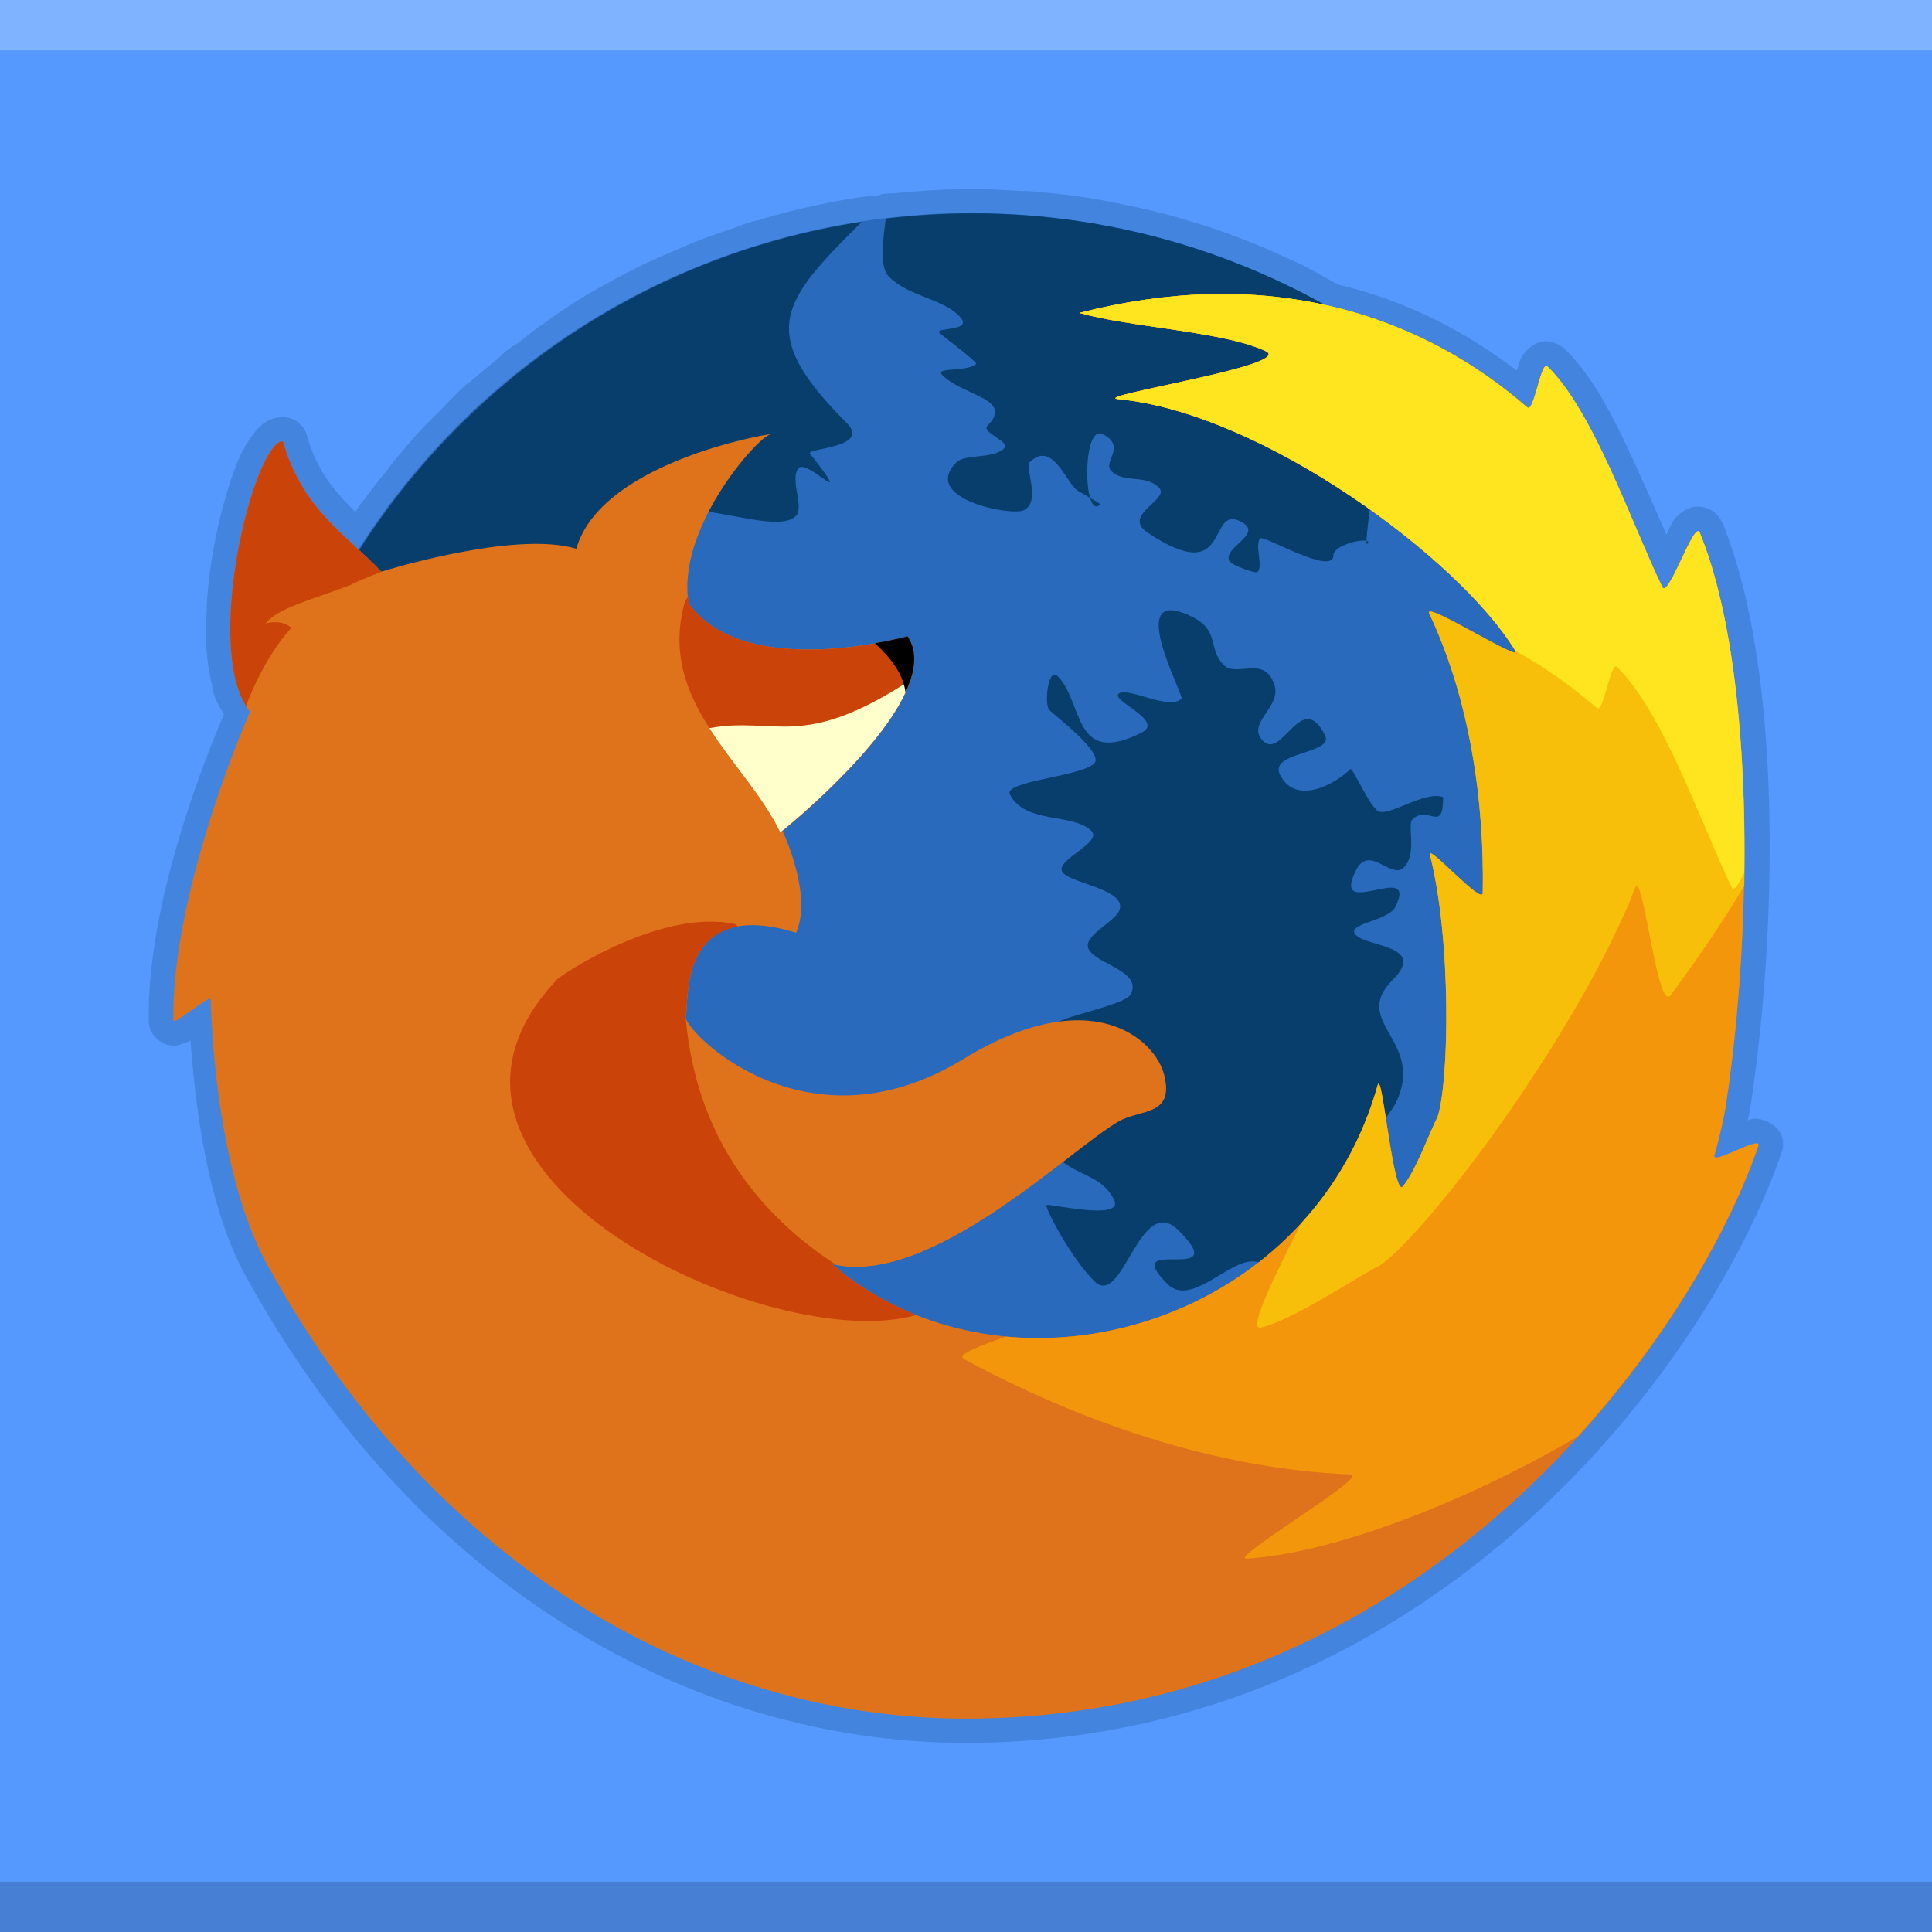 <?xml version="1.0" encoding="UTF-8" standalone="no"?>
<!-- Created with Inkscape (http://www.inkscape.org/) -->

<svg
   xmlns:dc="http://purl.org/dc/elements/1.1/"
   xmlns:cc="http://creativecommons.org/ns#"
   xmlns:rdf="http://www.w3.org/1999/02/22-rdf-syntax-ns#"
   xmlns:svg="http://www.w3.org/2000/svg"
   xmlns="http://www.w3.org/2000/svg"
   xmlns:sodipodi="http://sodipodi.sourceforge.net/DTD/sodipodi-0.dtd"
   xmlns:inkscape="http://www.inkscape.org/namespaces/inkscape"
   version="1.0"
   width="96"
   height="96"
   id="svg2408"
   inkscape:version="0.48.3.1 r9886"
   sodipodi:docname="firefox.svg">
  <sodipodi:namedview
     pagecolor="#ffffff"
     bordercolor="#666666"
     borderopacity="1"
     objecttolerance="10"
     gridtolerance="10"
     guidetolerance="10"
     inkscape:pageopacity="0"
     inkscape:pageshadow="2"
     inkscape:window-width="1280"
     inkscape:window-height="752"
     id="namedview128"
     showgrid="false"
     inkscape:zoom="2.8284271"
     inkscape:cx="13.954262"
     inkscape:cy="70.060284"
     inkscape:window-x="0"
     inkscape:window-y="0"
     inkscape:window-maximized="1"
     inkscape:current-layer="svg2408"
     showguides="true"
     inkscape:guide-bbox="true" />
  <defs
     id="defs2410">
    <linearGradient
       x1="45.448"
       y1="92.54"
       x2="45.448"
       y2="7.017"
       id="ButtonShadow"
       gradientUnits="userSpaceOnUse"
       gradientTransform="scale(1.006,0.994)">
      <stop
         id="stop3750"
         style="stop-color:#000000;stop-opacity:1"
         offset="0" />
      <stop
         id="stop3752"
         style="stop-color:#000000;stop-opacity:0.588"
         offset="1" />
    </linearGradient>
    <filter
       color-interpolation-filters="sRGB"
       id="filter3174">
      <feGaussianBlur
         id="feGaussianBlur3176"
         stdDeviation="1.71" />
    </filter>
  </defs>
  <g
     id="layer2"
     style="display:none">
    <path
       d="M 11,7 C 7.676,7 5,9.676 5,13 l 0,33.688 c 2.238,0.124 4.661,0.236 5.875,0.438 0.661,0.11 -0.084,0.241 -1.125,0.344 C 8.709,47.572 7.355,47.665 6.844,47.75 6.222,47.853 5.626,47.904 5,48 l 0,1.062 c 0.38,0.036 0.718,0.031 0.938,0.031 0.809,10e-7 1.16,0.216 1.312,0.562 0.153,0.347 0.094,0.84 0.094,1.406 0,0.425 -0.942,0.663 -1.156,1.375 C 6.111,52.692 5.551,52.946 5,53.188 l 0,2.219 c 0.736,0.025 1.433,0.057 1.844,0.312 C 7.125,55.894 6.069,56.124 5,56.312 l 0,7.562 c 1.138,0.18 3.31,0.926 3.969,1.062 1.09,0.226 1.225,0.335 0.875,0.438 -0.35,0.103 -1.174,0.175 -2,0.312 C 6.866,65.85 5.908,66.142 5,66.344 L 5,86 c 0,3.324 2.676,6 6,6 l 13,0 c 0.095,-0.438 0.151,-0.931 0.25,-1.438 0.14,-0.718 0.255,-1.342 0.375,-1.594 0.03,-0.063 0.058,-0.114 0.094,-0.125 0.107,-0.033 0.238,0.192 0.469,0.781 0.304,0.778 0.54,1.647 0.688,2.375 l 0.75,0 c 0.276,-0.494 0.579,-1.138 0.812,-1.438 0.099,-0.127 0.275,0.132 0.531,0.375 0.256,0.243 0.589,0.486 0.938,0.375 0.649,-0.207 1.603,-0.726 2.031,-1 0.14,-0.089 0.3,-0.158 0.406,-0.188 0.106,-0.03 0.174,-0.018 0.25,0 0.151,0.035 0.232,0.145 0.344,0.281 0.223,0.273 0.467,0.656 1.062,0.656 0.478,0 0.657,-0.033 0.781,0.062 0.124,0.095 0.197,0.315 0.406,0.875 l 8.875,0 c -0.048,-0.594 1.041,-2.152 1.219,-3.062 0.191,-0.976 0.214,-1.242 0.281,-1.062 0.067,0.18 0.193,0.794 0.469,1.5 0.11,0.282 0.214,0.358 0.312,0.281 0.099,-0.077 0.169,-0.294 0.25,-0.562 0.162,-0.537 0.286,-1.297 0.344,-1.594 0.131,-0.67 0.129,-1.787 0.125,-2.281 -9.11e-4,-0.124 -0.006,-0.218 0,-0.25 0.018,-0.097 0.081,0.312 0.281,1.594 0.164,1.047 0.548,2.688 0.719,3.562 0.17,0.868 0.298,1.322 0.406,1.875 l 28.219,0 c 0.039,-0.495 0.035,-1.099 0.062,-1.5 0.02,-0.301 0.066,-0.487 0.156,-0.469 0.03,0.006 0.051,0.039 0.094,0.094 0.233,0.298 0.631,1.165 0.969,1.875 L 85,92 c 3.324,0 6,-2.676 6,-6 l 0,-7.219 c -0.169,0.004 -0.29,-4e-6 -0.5,0 -1.33,0 -2.638,-4e-6 -3.969,0 -1.227,0 -2.054,-9.64e-4 -2.25,-0.062 -0.196,-0.062 0.233,-0.183 1.469,-0.5 C 86.405,78.051 89.092,77.291 91,76.875 L 91,38.469 C 90.347,38.202 89.793,37.98 89.25,37.562 89.107,37.453 88.801,37.17 88.281,37 87.761,36.83 87.007,36.744 86,36.938 c -1.533,0.295 -1.686,0.283 -1.25,0.156 0.436,-0.127 1.469,-0.381 2.25,-0.531 1.153,-0.222 2.722,-1.204 4,-1.844 l 0,-4.562 c -0.698,-0.258 -1.422,-0.558 -1.75,-1.062 -0.21,-0.323 -0.322,-0.513 -0.312,-0.625 0.009,-0.112 0.133,-0.149 0.25,-0.188 0.117,-0.038 0.261,-0.054 0.375,-0.156 0.114,-0.102 0.187,-0.292 0.188,-0.594 0,-0.323 0.082,-0.887 0.062,-1.406 -0.01,-0.26 -0.036,-0.497 -0.125,-0.688 -0.089,-0.19 -0.219,-0.333 -0.438,-0.375 -0.575,-0.11 -0.848,-0.234 -0.906,-0.344 -0.058,-0.11 0.072,-0.189 0.281,-0.281 0.418,-0.184 1.133,-0.339 1.125,-0.344 -0.669,-0.386 -5.247,-0.921 -5,-0.969 0.333,-0.064 0.667,-0.124 1,-0.188 1.048,-0.201 2.433,-0.309 3.75,-0.562 0.573,-0.11 0.912,-0.251 1.125,-0.438 0.213,-0.187 0.294,-0.423 0.375,-0.625 L 91,13 C 91,9.676 88.324,7 85,7 L 33.625,7 C 33.722,8.398 33.827,9.959 33.531,9.188 33.321,8.638 33.21,8.05 33,7.5 32.947,7.361 32.904,7.171 32.844,7 L 30.812,7 C 30.572,7.492 30.363,7.971 30.031,8.188 29.524,8.519 29.245,8.682 29,8.594 28.755,8.505 28.523,8.167 28.156,7.688 27.993,7.474 27.722,7.256 27.406,7 l -6.812,0 -1.312,5.562 L 17.531,7 17.312,7 15.562,15.938 14.156,7 11,7 z"
       inkscape:connector-curvature="0"
       id="rect3745"
       style="opacity:0.9;fill:url(#ButtonShadow);fill-opacity:1;fill-rule:nonzero;stroke:none;filter:url(#filter3174)" />
  </g>
  <rect
     y="0"
     x="0"
     height="96"
     width="96"
     id="rect6228"
     style="fill:#5599ff;fill-opacity:1;stroke:none" />
  <rect
     style="opacity:0.172;fill:#000000;fill-opacity:1;stroke:none"
     id="rect3878"
     width="96"
     height="2.5"
     x="0"
     y="93.5" />
  <rect
     y="0"
     x="0"
     height="2.5"
     width="96"
     id="rect3880"
     style="fill:#80b3ff;fill-opacity:1;stroke:none" />
  <path
     style="font-size:medium;font-style:normal;font-variant:normal;font-weight:normal;font-stretch:normal;text-indent:0;text-align:start;text-decoration:none;line-height:normal;letter-spacing:normal;word-spacing:normal;text-transform:none;direction:ltr;block-progression:tb;writing-mode:lr-tb;text-anchor:start;baseline-shift:baseline;opacity:0.226;color:#000000;fill:#073e6c;fill-opacity:1;fill-rule:nonzero;stroke:none;stroke-width:0;marker:none;visibility:visible;display:inline;overflow:visible;enable-background:accumulate;font-family:Sans;-inkscape-font-specification:Sans"
     d="m 48.311,9.396 c -0.758,0 -1.51,0.025 -2.246,0.069 -0.168,0.01 -0.31,0.026 -0.415,0.035 -0.009,7.023e-4 -0.026,-6.126e-4 -0.035,0 -0.387,0.028 -0.791,0.068 -1.14,0.104 -0.078,0.008 -0.261,-0.004 -0.588,0.035 a 1.217,1.217 0 0 0 -0.138,0.035 1.217,1.217 0 0 0 -0.104,0.035 c -0.312,0.032 -0.628,0.046 -1.002,0.104 -1.238,0.189 -2.474,0.454 -3.663,0.76 -0.484,0.125 -0.921,0.253 -1.348,0.38 -0.021,0.006 -0.157,0.023 -0.415,0.104 -0.306,0.095 -0.595,0.22 -0.864,0.311 -0.69,0.233 -1.348,0.46 -2.004,0.726 -0.153,0.062 -0.349,0.156 -0.553,0.242 -0.483,0.204 -0.954,0.403 -1.417,0.622 0.01,-0.004 -0.071,0.021 -0.242,0.104 -0.549,0.265 -1.085,0.536 -1.624,0.829 -0.628,0.341 -1.247,0.687 -1.866,1.071 -0.612,0.38 -1.176,0.787 -1.728,1.175 -0.435,0.305 -0.819,0.627 -1.175,0.899 -0.089,0.067 -0.283,0.161 -0.518,0.346 -0.251,0.198 -0.436,0.399 -0.622,0.553 -0.42,0.346 -0.864,0.697 -1.279,1.071 0.041,-0.037 -0.071,0.02 -0.311,0.242 -0.409,0.377 -0.749,0.75 -1.071,1.071 -0.405,0.405 -0.827,0.82 -1.244,1.279 0.017,-0.019 -0.056,0.073 -0.207,0.242 -0.346,0.386 -0.665,0.774 -0.968,1.14 -0.14,0.17 -0.197,0.264 -0.207,0.276 -0.41,0.506 -0.816,1.012 -1.21,1.555 -0.08,0.11 -0.134,0.145 -0.104,0.104 -0.12,0.166 -0.227,0.35 -0.346,0.518 -1.029,-1.007 -1.917,-2.05 -2.419,-3.836 a 1.217,1.217 0 0 0 -1.175,-0.864 c -0.812,0 -1.231,0.498 -1.521,0.899 -0.074,0.101 -0.173,0.235 -0.276,0.415 a 1.217,1.217 0 0 0 -0.035,0.035 c -0.022,0.039 -0.057,0.115 -0.138,0.276 -0.011,0.021 -0.054,0.038 -0.069,0.069 a 1.217,1.217 0 0 0 0,0.035 c -0.341,0.696 -0.605,1.499 -0.864,2.419 -0.405,1.439 -0.73,3.117 -0.864,4.804 -0.024,0.304 -0.025,0.601 -0.035,0.829 -0.008,0.197 -0.035,0.437 -0.035,0.76 0.002,1.045 0.112,2.024 0.346,2.903 -0.043,-0.165 -0.065,-0.089 0.035,0.242 0.094,0.311 0.194,0.484 0.207,0.518 0.071,0.178 0.216,0.366 0.311,0.553 -1.454,3.428 -3.822,9.913 -3.732,15.241 0.003,0.174 0.04,0.407 0.207,0.657 0.167,0.25 0.468,0.452 0.691,0.518 0.447,0.134 0.627,0.007 0.76,-0.035 0.227,-0.071 0.314,-0.109 0.415,-0.173 0.32,4.426 1.095,8.695 2.73,11.681 8.688,15.861 22.692,23.306 36.011,23.224 11.645,-0.072 20.899,-4.921 27.613,-10.956 6.715,-6.034 10.931,-13.224 12.684,-18.317 0.062,-0.179 0.168,-0.46 0.035,-0.864 -0.134,-0.404 -0.581,-0.708 -0.864,-0.795 -0.522,-0.16 -0.66,-0.057 -0.829,0 0.041,-0.215 0.108,-0.488 0.138,-0.691 1.36,-9.007 1.549,-21.795 -1.382,-28.961 -0.09,-0.219 -0.343,-0.641 -0.864,-0.795 -0.521,-0.154 -0.95,0.069 -1.14,0.207 -0.382,0.276 -0.44,0.435 -0.553,0.622 -0.094,0.156 -0.157,0.35 -0.242,0.518 -0.524,-1.215 -1.033,-2.37 -1.659,-3.732 -0.971,-2.117 -1.995,-4.146 -3.387,-5.495 -0.193,-0.187 -0.62,-0.424 -1.037,-0.38 -0.417,0.044 -0.692,0.275 -0.829,0.415 -0.274,0.28 -0.314,0.428 -0.38,0.588 -0.064,0.155 -0.092,0.302 -0.138,0.449 -2.604,-1.984 -5.518,-3.464 -8.778,-4.251 0.003,0.002 -0.087,-0.022 -0.104,-0.035 l 0,-0.035 c -0.011,-0.003 -0.024,0.003 -0.035,0 2.75e-4,1.54e-4 -0.05,-0.011 -0.104,-0.035 -0.022,-0.012 -0.047,-0.022 -0.069,-0.035 -0.584,-0.324 -1.17,-0.665 -1.797,-0.968 -0.314,-0.151 -0.351,-0.153 -0.104,-0.035 -0.801,-0.383 -1.622,-0.745 -2.454,-1.071 -0.829,-0.325 -1.698,-0.631 -2.557,-0.899 -0.024,-0.007 -0.012,0.006 -0.035,0 -0.551,-0.171 -1.099,-0.33 -1.693,-0.484 -0.101,-0.026 -0.189,-0.047 -0.276,-0.069 -0.395,-0.099 -0.829,-0.188 -1.244,-0.276 -0.078,-0.017 -0.175,-0.041 -0.311,-0.069 C 55.181,10.028 54.562,9.905 53.945,9.811 53.282,9.71 52.613,9.635 51.94,9.569 c -0.249,-0.024 -0.487,-0.048 -0.76,-0.069 -0.271,-0.021 -0.393,-0.006 -0.311,0 -0.829,-0.056 -1.676,-0.104 -2.557,-0.104 z m 0,2.419 c 0.788,0 1.607,0.049 2.419,0.104 0.264,0.018 0.331,0.007 0.242,0 0.233,0.018 0.505,0.044 0.76,0.069 0.629,0.061 1.247,0.147 1.866,0.242 0.6,0.091 1.161,0.16 1.728,0.276 0.071,0.014 0.183,0.042 0.311,0.069 0.373,0.08 0.723,0.181 1.106,0.276 0.095,0.024 0.196,0.048 0.276,0.069 0.524,0.135 1.079,0.314 1.624,0.484 0.024,0.007 0.012,-0.006 0.035,0 0.8,0.249 1.573,0.524 2.35,0.829 0.776,0.304 1.568,0.645 2.316,1.002 0.312,0.149 0.353,0.155 0.104,0.035 0.614,0.296 1.213,0.622 1.832,0.968 8.3e-5,4.6e-5 0.026,-0.004 0.035,0 a 1.217,1.217 0 0 0 0.104,0.035 c 0.034,0.015 0.069,0.034 0.069,0.035 a 1.217,1.217 0 0 0 0.035,0.035 c 0.013,0.004 0.045,-0.006 0.069,0 0.012,0.003 0.022,-0.003 0.035,0 0.042,0.013 0.017,0.023 0.069,0.035 3.539,0.794 6.709,2.466 9.4,4.804 0.212,0.184 0.643,0.337 1.037,0.276 0.394,-0.06 0.629,-0.244 0.76,-0.38 0.123,-0.127 0.121,-0.186 0.173,-0.276 0.625,0.951 1.269,1.775 1.866,3.076 0.931,2.029 1.767,4.174 2.557,5.806 0.111,0.229 0.43,0.621 0.933,0.726 0.503,0.105 0.855,-0.109 1.037,-0.242 0.342,-0.251 0.413,-0.41 0.518,-0.588 1.722,6.679 1.745,17.39 0.588,25.056 -0.102,0.675 -0.286,1.47 -0.553,2.419 -0.058,0.207 -0.121,0.592 0.104,1.002 0.224,0.41 0.653,0.613 0.899,0.657 0.164,0.029 0.176,-0.03 0.276,-0.035 -1.952,4.477 -5.601,10.235 -11.094,15.172 -6.372,5.726 -15.008,10.266 -25.989,10.333 -12.406,0.076 -25.553,-6.799 -33.869,-21.98 -1.543,-2.816 -2.495,-7.66 -2.661,-12.58 -0.006,-0.176 -0.037,-0.447 -0.207,-0.691 -0.17,-0.244 -0.472,-0.419 -0.691,-0.484 -0.439,-0.129 -0.627,-0.006 -0.76,0.035 0.486,-4.503 2.373,-9.968 3.525,-12.614 a 1.217,1.217 0 0 0 -0.138,-1.244 c -0.068,-0.086 -0.2,-0.309 -0.311,-0.588 -0.094,-0.234 -0.144,-0.33 -0.138,-0.311 0.059,0.197 0.045,0.132 -0.035,-0.173 -0.169,-0.635 -0.275,-1.418 -0.276,-2.281 -1.48e-4,-0.154 0.022,-0.398 0.035,-0.691 0.011,-0.269 0.019,-0.49 0.035,-0.691 0.119,-1.495 0.429,-3.022 0.795,-4.32 0.143,-0.511 0.304,-0.851 0.449,-1.244 0.913,1.625 1.984,2.924 3.041,3.905 a 1.217,1.217 0 0 0 1.624,0.035 c -8.42e-4,6.87e-4 0.032,-0.033 0.035,-0.035 a 1.217,1.217 0 0 0 0.207,-0.242 c 0.017,-0.023 0.017,-0.007 0.035,-0.035 0.047,-0.073 0.087,-0.18 0.173,-0.311 0.286,-0.438 0.616,-0.838 0.933,-1.279 0.078,-0.108 0.066,-0.147 0.035,-0.104 0.358,-0.493 0.746,-0.999 1.14,-1.486 0.134,-0.165 0.202,-0.27 0.207,-0.276 0.309,-0.375 0.604,-0.742 0.899,-1.071 -0.022,0.024 0.059,-0.01 0.207,-0.173 0.359,-0.395 0.764,-0.798 1.175,-1.21 0.37,-0.37 0.692,-0.716 1.002,-1.002 -0.047,0.044 0.075,-0.029 0.311,-0.242 0.378,-0.341 0.736,-0.669 1.14,-1.002 0.232,-0.192 0.446,-0.345 0.622,-0.484 0.077,-0.061 0.222,-0.172 0.449,-0.346 0.397,-0.302 0.765,-0.59 1.106,-0.829 0.55,-0.386 1.124,-0.774 1.659,-1.106 0.566,-0.352 1.126,-0.675 1.728,-1.002 0.501,-0.272 0.966,-0.51 1.486,-0.76 -0.015,0.007 0.076,-0.025 0.242,-0.104 0.441,-0.208 0.907,-0.436 1.348,-0.622 0.14,-0.059 0.29,-0.094 0.484,-0.173 0.629,-0.254 1.236,-0.512 1.866,-0.726 0.284,-0.096 0.541,-0.163 0.795,-0.242 0.011,-0.003 0.165,-0.029 0.415,-0.104 0.447,-0.134 0.875,-0.276 1.279,-0.38 1.117,-0.287 2.236,-0.515 3.387,-0.691 0.339,-0.052 0.732,-0.086 1.175,-0.138 a 1.217,1.217 0 0 0 0.138,-0.035 1.217,1.217 0 0 0 0.035,0 c 0.097,-0.002 0.191,-0.011 0.415,-0.035 0.372,-0.038 0.698,-0.08 1.037,-0.104 a 1.217,1.217 0 0 0 0.035,0 c 0.172,-0.013 0.28,-0.028 0.38,-0.035 0.699,-0.041 1.409,-0.069 2.108,-0.069 z"
     id="path4603"
     inkscape:connector-curvature="0" />
  <path
     transform="matrix(0.577,0,0,0.577,120.274,44.955)"
     d="m -62.225,3.015 a 62.579,62.579 0 1 1 -125.158,0 62.579,62.579 0 1 1 125.158,0 z"
     sodipodi:ry="62.578949"
     sodipodi:rx="62.578949"
     sodipodi:cy="3.0154574"
     sodipodi:cx="-124.80434"
     id="path4578"
     style="fill:#296abd;fill-opacity:1;stroke:none"
     sodipodi:type="arc" />
  <path
     inkscape:connector-curvature="0"
     id="path4580"
     d="m 48.311,10.601 c -1.457,0 -2.887,0.094 -4.299,0.262 -0.112,0.947 -0.346,2.38 0.157,2.884 1,1 2.589,1.051 3.495,1.957 0.796,0.796 -1.274,0.544 -0.979,0.839 0.157,0.157 1.901,1.455 1.818,1.538 -0.417,0.417 -2.095,0.142 -1.678,0.559 1.052,1.052 3.583,1.171 2.237,2.517 -0.33,0.33 1.168,0.789 0.839,1.118 -0.549,0.549 -1.947,0.269 -2.377,0.699 -1.801,1.801 2.723,2.693 3.355,2.377 0.864,-0.432 0.031,-2.128 0.28,-2.377 1.132,-1.132 1.827,1.032 2.377,1.398 0.045,0.03 0.345,0.204 0.629,0.367 -0.3,-1.026 -0.14,-3.548 0.629,-3.163 1.206,0.603 -0.012,1.386 0.419,1.818 0.657,0.657 1.683,0.145 2.377,0.839 0.583,0.583 -1.889,1.35 -0.559,2.237 4.211,2.807 2.924,-1.404 4.614,-0.559 1.222,0.611 -0.9,1.275 -0.559,1.957 0.109,0.219 1.309,0.648 1.398,0.559 0.303,-0.303 -0.163,-1.375 0.14,-1.678 0.174,-0.174 3.635,1.899 3.635,0.839 0,-0.465 1.296,-0.798 1.643,-0.717 0.013,-0.818 0.607,-4.444 0.454,-4.596 -1.519,-1.519 -0.568,-3.483 0.035,-5.557 -5.742,-3.856 -12.644,-6.117 -20.08,-6.117 z m 19.591,16.27 c -0.002,0.126 0.004,0.188 0.035,0.157 0.088,-0.088 0.058,-0.135 -0.035,-0.157 z m -13.736,-2.132 c 0.107,0.365 0.273,0.549 0.489,0.332 0.036,-0.036 -0.22,-0.178 -0.489,-0.332 z M 42.823,11.021 c -11.176,1.708 -20.679,8.549 -26.005,18.035 0.535,1.474 1.249,2.678 1.905,3.006 1.757,0.879 11.135,-1.325 12.583,-1.118 -2.346,-9.536 6.657,-3.721 8.249,-5.313 0.423,-0.423 -0.348,-1.888 0.14,-2.377 0.299,-0.299 1.446,0.791 1.538,0.699 0.075,-0.075 -0.924,-1.344 -0.979,-1.398 -0.293,-0.293 3.073,-0.282 1.818,-1.538 -4.528,-4.528 -3.253,-6.009 0.751,-9.996 z"
     style="fill:#073e6c;fill-opacity:1;stroke:none" />
  <path
     sodipodi:nodetypes="cssssssssssssssssssssssssssssssssssssssssc"
     inkscape:connector-curvature="0"
     id="path4582"
     d="m 71.711,39.612 c -0.903,-0.348 -2.672,0.971 -3.216,0.699 -0.444,-0.222 -1.285,-2.21 -1.398,-2.097 -0.746,0.746 -2.715,1.84 -3.495,0.28 -0.575,-1.15 2.709,-1.014 2.237,-1.957 -1.165,-2.331 -2.118,1.237 -3.076,0.28 -0.887,-0.887 0.941,-1.652 0.559,-2.796 -0.501,-1.504 -1.869,-0.332 -2.517,-0.979 -0.795,-0.795 -0.195,-1.705 -1.538,-2.377 -3.535,-1.767 -0.405,3.901 -0.559,4.054 -0.59,0.59 -2.553,-0.541 -3.076,-0.28 -0.63,0.315 2.315,1.356 1.083,1.972 -3.423,1.711 -2.863,-1.515 -4.159,-2.811 -0.484,-0.484 -0.677,1.42 -0.419,1.678 0.279,0.279 2.742,2.152 2.237,2.656 -0.648,0.648 -4.523,0.881 -4.194,1.538 0.748,1.495 3.146,0.909 4.054,1.818 0.594,0.594 -1.992,1.503 -1.398,2.097 0.529,0.529 3.124,0.835 2.796,1.818 -0.204,0.611 -1.869,1.295 -1.538,1.957 0.379,0.758 2.674,1.084 2.097,2.237 -0.287,0.575 -3.775,1.156 -3.775,1.538 0,0.359 1.388,1.248 1.678,1.538 0.751,0.751 -2.427,2.047 -1.678,2.796 2.506,2.506 -0.613,1.484 0.14,2.237 0.929,0.929 2.175,0.854 2.796,2.097 0.554,1.108 -3.296,0.162 -3.355,0.28 -0.072,0.143 1.203,2.601 2.377,3.775 1.419,1.419 2.246,-4.465 4.194,-2.517 2.789,2.789 -3.067,0.149 -0.559,2.656 1.181,1.181 3.077,-1.258 4.334,-1.118 1.128,0.125 4.35,1.118 3.216,1.118 -0.41,0 3.833,-2.266 4.334,-2.517 0.211,-0.105 -2.496,-1.797 -2.796,-2.097 -0.634,-0.634 1.994,-3.848 2.237,-4.334 1.567,-3.134 -2.264,-4.027 -0.14,-6.152 1.726,-1.726 -1.21,-1.629 -1.818,-2.237 -0.567,-0.567 1.599,-0.681 1.957,-1.398 1.192,-2.385 -3.254,0.776 -1.957,-1.818 0.66,-1.32 1.755,0.481 2.377,-0.14 0.678,-0.678 0.167,-2.124 0.419,-2.377 0.791,-0.791 1.538,0.743 1.538,-1.118 z"
     style="fill:#073e6c;fill-opacity:1;stroke:none" />
  <path
     sodipodi:nodetypes="ccsccccsssssssssssccssssscsscssssccc"
     inkscape:connector-curvature="0"
     id="path4584"
     d="m 45.097,31.618 c 0,0 -8.057,2.274 -10.875,-1.631 -0.643,-3.707 3.411,-8.255 4.053,-8.403 0.643,-0.148 -8.354,1.186 -9.639,5.684 -3.065,-0.939 -9.688,1.137 -9.688,1.137 -1.792,-1.883 -3.953,-3.132 -4.894,-6.475 -1.435,0 -4.039,10.43 -1.631,13.445 -1.383,3.179 -3.893,10.183 -3.807,15.323 0.005,0.289 1.841,-1.324 1.851,-1.035 0.17,5.04 1.081,10.014 2.796,13.145 8.502,15.521 22.084,22.669 34.947,22.59 22.626,-0.139 35.823,-18.728 39.163,-28.434 0.208,-0.604 -2.331,0.993 -2.177,0.447 0.277,-0.982 0.468,-1.863 0.58,-2.609 1.335,-8.842 1.391,-21.683 -1.329,-28.335 -0.269,-0.659 -1.545,3.344 -1.849,2.716 -1.506,-3.108 -3.431,-8.74 -5.718,-10.958 -0.322,-0.313 -0.652,2.301 -0.989,2.009 -5.669,-4.925 -13.336,-6.956 -22.244,-4.68 2.574,0.726 7.159,0.907 9.231,1.889 1.492,0.707 -8.765,2.25 -7.304,2.388 7.151,0.676 16.975,7.952 19.72,12.512 0.375,0.624 -4.572,-2.538 -4.261,-1.878 2.047,4.354 2.729,9.406 2.649,13.907 -0.011,0.636 -2.773,-2.479 -2.621,-1.886 1.075,4.184 0.964,11.256 0.381,13.008 -0.4,0.772 -1.084,2.689 -1.733,3.458 -0.472,0.56 -1.029,-5.798 -1.241,-5.043 -3.402,12.127 -18.518,16.297 -27.13,8.9 4.83,1.207 11.778,-5.66 14.241,-7.083 1.094,-0.632 2.779,-0.25 2.269,-2.309 -0.442,-1.782 -3.628,-4.676 -9.985,-0.791 -7.927,4.844 -13.99,-1.53 -13.791,-2.126 0.199,-0.593 -0.494,-5.981 5.487,-4.152 0.84,-1.928 -0.692,-5.091 -0.692,-5.091 0,0 8.304,-6.574 6.228,-9.639 z"
     style="fill:#df731b;fill-opacity:1;stroke:none" />
  <path
     sodipodi:nodetypes="cccccc"
     inkscape:connector-curvature="0"
     id="path4586"
     d="m 34.19,29.616 c -0.056,0.087 -0.093,0.187 -0.157,0.28 -1.413,4.987 3.08,7.958 4.754,11.482 0.485,-0.389 8.32,-6.783 6.309,-9.752 0,0 -8.053,2.262 -10.87,-1.643 -0.021,-0.122 -0.024,-0.244 -0.035,-0.367 z"
     style="fill:#ca4308;fill-opacity:1;stroke:none" />
  <path
     sodipodi:nodetypes="ccccccc"
     inkscape:connector-curvature="0"
     id="path4588"
     d="m 14.057,21.926 c -1.393,0 -3.892,9.826 -1.835,13.16 0.989,-2.624 2.254,-3.88 2.254,-3.88 0,0 -0.382,-0.45 -1.278,-0.231 0.65,-0.778 2.056,-1.085 4.197,-1.901 0.545,-0.28 1.555,-0.664 1.555,-0.664 -1.792,-1.883 -3.953,-3.141 -4.893,-6.484 z"
     style="fill:#ca4308;fill-opacity:1;stroke:none" />
  <path
     sodipodi:nodetypes="sccccccss"
     inkscape:connector-curvature="0"
     id="path4590"
     d="m 35.064,45.799 c -3.534,0.117 -7.628,2.927 -7.48,2.971 -8.823,9.558 10.827,18.667 17.948,16.567 -1.502,-0.6 -2.919,-1.438 -4.194,-2.534 0.064,0.016 0.128,0.022 0.192,0.035 -5.291,-3.454 -7.122,-8.131 -7.462,-12.338 0.158,-0.472 -0.239,-3.966 2.604,-4.456 -0.055,-0.057 -0.107,-0.115 -0.14,-0.122 -0.468,-0.109 -0.963,-0.139 -1.468,-0.122 z"
     style="fill:#ca4308;fill-opacity:1;stroke:none" />
  <path
     inkscape:connector-curvature="0"
     id="path4629"
     d="m 45.236,33.796 c -5.411,3.544 -6.684,1.781 -9.988,2.385 1.156,1.807 2.689,3.422 3.525,5.184 0.386,-0.309 5.432,-4.406 6.463,-7.569 z"
     style="fill:#ffffcc;fill-opacity:1;stroke:none" />
  <path
     inkscape:connector-curvature="0"
     id="path4634"
     d="m 45.097,31.619 c 0,0 -0.665,0.177 -1.624,0.346 0.716,0.646 1.419,1.499 1.521,2.454 0.485,-1.049 0.618,-2.041 0.104,-2.799 z"
     style="fill:#000000;fill-opacity:1;stroke:none" />
  <path
     style="fill:#f4960b;fill-opacity:1;stroke:none"
     d="m 60.096,14.615 c -2.06,0.053 -4.236,0.364 -6.463,0.933 2.574,0.726 7.191,0.919 9.262,1.901 1.492,0.707 -8.788,2.246 -7.327,2.385 7.151,0.676 16.989,7.95 19.734,12.511 0.375,0.624 -4.596,-2.527 -4.285,-1.866 2.047,4.354 2.741,9.393 2.661,13.893 -0.011,0.636 -2.779,-2.494 -2.627,-1.901 1.075,4.184 0.963,11.278 0.38,13.029 -0.4,0.772 -1.079,2.687 -1.728,3.456 -0.472,0.56 -1.032,-5.801 -1.244,-5.046 -2.417,8.615 -10.746,13.221 -18.455,12.511 -0.011,-0.001 -0.023,0.001 -0.035,0 -1.231,0.436 -2.47,0.891 -2.074,1.106 5.605,3.044 12.403,5.462 19.215,5.737 1.033,0.042 -6.179,4.246 -5.149,4.182 4.069,-0.252 10.501,-2.602 16.416,-6.048 4.61,-5.058 7.624,-10.489 8.986,-14.446 0.208,-0.604 -2.331,0.996 -2.177,0.449 0.277,-0.982 0.475,-1.845 0.588,-2.592 C 87.109,45.966 87.182,33.121 84.461,26.469 84.192,25.81 82.899,29.792 82.595,29.165 81.089,26.056 79.18,20.426 76.892,18.209 76.57,17.897 76.227,20.541 75.89,20.248 71.638,16.555 66.276,14.457 60.096,14.615 z"
     id="path4660"
     inkscape:connector-curvature="0"
     sodipodi:nodetypes="scsssssscssccssscssssssss" />
  <path
     style="fill:#f7bf09;fill-opacity:1;stroke:none"
     d="m 60.096,14.615 c -2.06,0.053 -4.236,0.364 -6.463,0.933 2.574,0.726 7.191,0.919 9.262,1.901 1.492,0.707 -8.788,2.246 -7.327,2.385 7.151,0.676 16.989,7.95 19.734,12.511 0.375,0.624 -4.596,-2.527 -4.285,-1.866 2.047,4.354 2.741,9.393 2.661,13.893 -0.011,0.636 -2.779,-2.494 -2.627,-1.901 1.075,4.184 0.963,11.278 0.38,13.029 -0.4,0.772 -1.079,2.687 -1.728,3.456 -0.472,0.56 -1.032,-5.801 -1.244,-5.046 -0.759,2.705 -2.08,5.004 -3.802,6.877 -1.252,2.466 -2.704,5.36 -2.004,5.184 1.695,-0.426 4.597,-2.428 5.944,-3.11 2.598,-1.879 9.921,-11.74 12.649,-18.731 0.387,-0.99 1.101,6.208 1.763,5.322 1.269,-1.7 2.512,-3.52 3.663,-5.426 C 86.801,37.419 86.189,30.693 84.461,26.469 84.192,25.81 82.899,29.792 82.595,29.165 81.089,26.056 79.18,20.426 76.892,18.209 76.57,17.897 76.227,20.541 75.89,20.248 71.638,16.555 66.276,14.457 60.096,14.615 z"
     id="path4653"
     inkscape:connector-curvature="0"
     sodipodi:nodetypes="scsssssscsscscsscsssss" />
  <path
     style="fill:#ffe51f;fill-opacity:1;stroke:none"
     d="m 60.096,14.615 c -2.06,0.053 -4.236,0.364 -6.463,0.933 2.574,0.726 7.191,0.919 9.262,1.901 1.492,0.707 -8.788,2.246 -7.327,2.385 7.151,0.676 16.989,7.95 19.734,12.511 1.444,0.792 2.788,1.743 4.044,2.834 0.337,0.292 0.68,-2.352 1.002,-2.039 2.287,2.217 4.196,7.847 5.702,10.956 0.109,0.226 0.354,-0.187 0.622,-0.726 C 86.749,36.977 86.131,30.553 84.461,26.469 84.192,25.81 82.899,29.792 82.595,29.165 81.089,26.056 79.18,20.426 76.892,18.209 76.57,17.897 76.227,20.541 75.89,20.248 71.638,16.555 66.276,14.457 60.096,14.615 z"
     id="path4650"
     inkscape:connector-curvature="0"
     sodipodi:nodetypes="scsscssscsssss" />
</svg>
